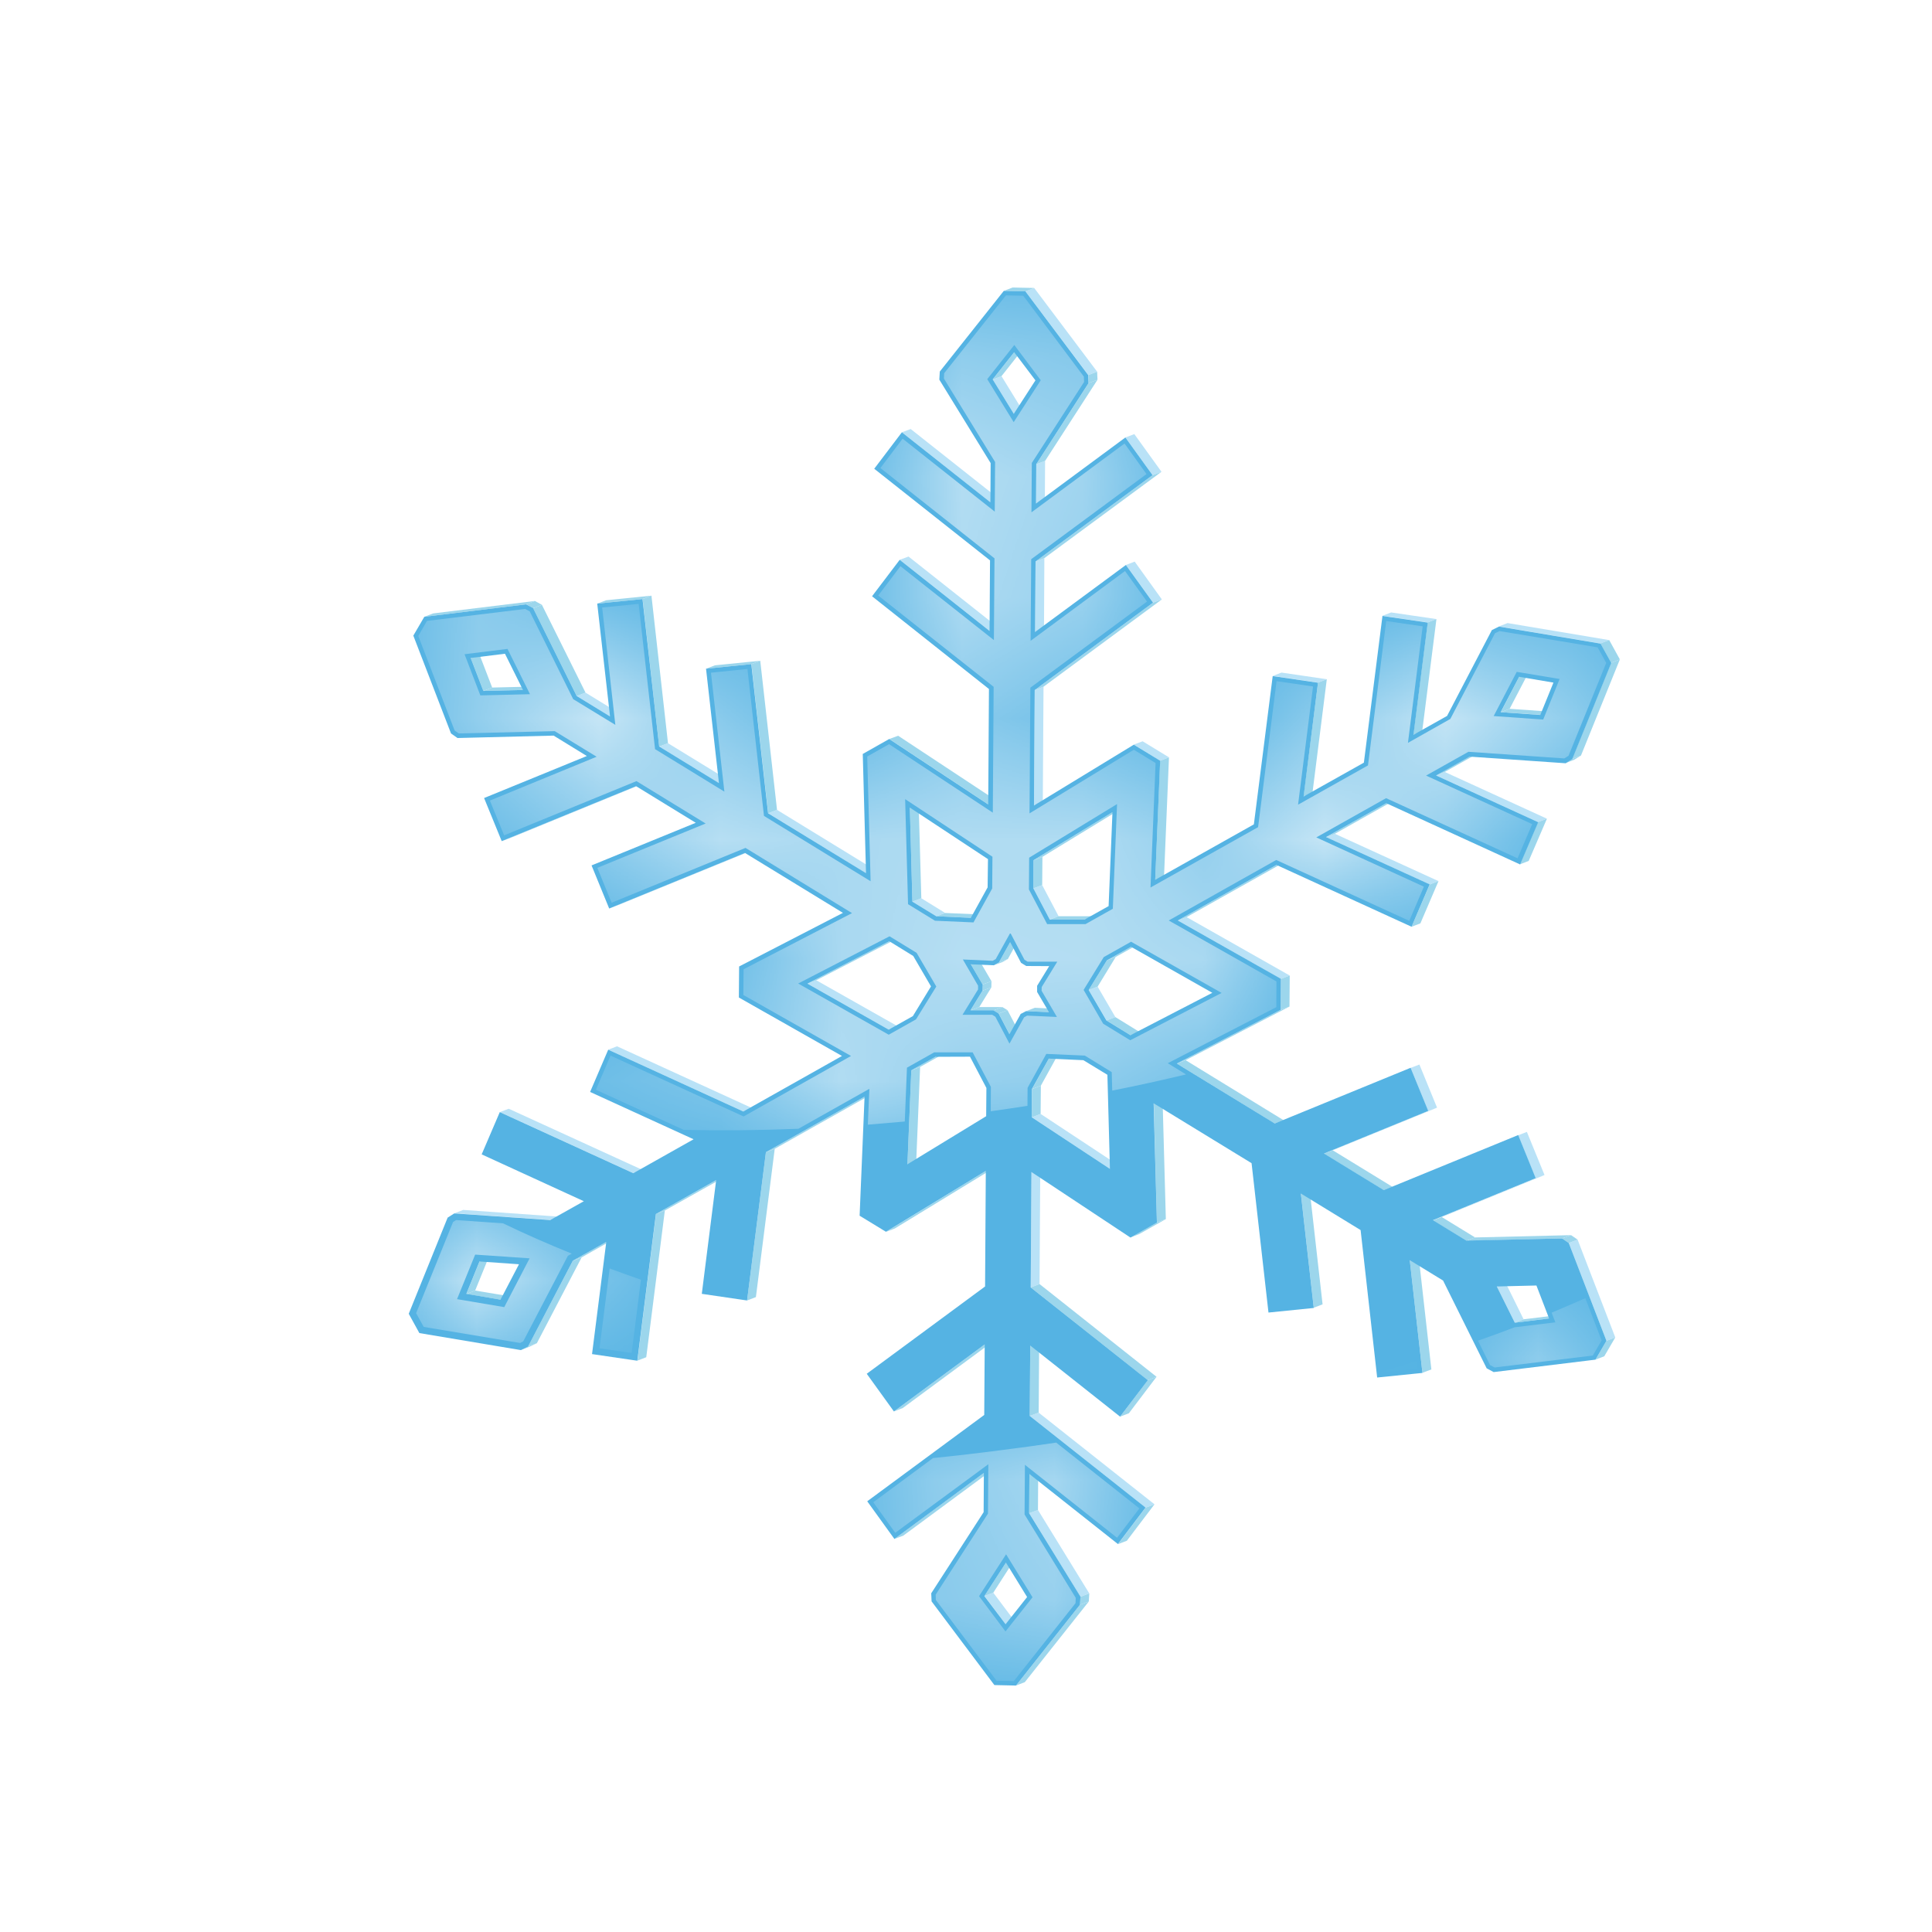<?xml version="1.0" encoding="utf-8"?>
<!-- Generator: Adobe Illustrator 27.5.0, SVG Export Plug-In . SVG Version: 6.00 Build 0)  -->
<svg version="1.1" id="Ebene_1" xmlns="http://www.w3.org/2000/svg" xmlns:xlink="http://www.w3.org/1999/xlink" x="0px" y="0px"
	 viewBox="0 0 16 16" style="enable-background:new 0 0 16 16;" xml:space="preserve">
<style type="text/css">
	.st0{fill:#B9E2F7;}
	.st1{fill:#9CD6EC;}
	.st2{fill:#55B3E3;}
	.st3{filter:url(#Adobe_OpacityMaskFilter);}
	.st4{fill:url(#SVGID_00000163785087301748090820000013893315761678926727_);}
	.st5{mask:url(#SVGID_1_);fill:#FFFFFF;}
	.st6{filter:url(#Adobe_OpacityMaskFilter_00000049188329349138220310000008977745404807292560_);}
	.st7{fill:url(#SVGID_00000173854596460271376140000011624681387579912336_);}
	.st8{mask:url(#SVGID_00000120524706327116295830000003752958114096311973_);fill:#FFFFFF;}
	.st9{filter:url(#Adobe_OpacityMaskFilter_00000124860933596675195030000010699906673094489269_);}
	.st10{fill:url(#SVGID_00000051365199044760781790000006440985469231613342_);}
	.st11{mask:url(#SVGID_00000109745922664757198450000000950738676208512652_);fill:#FFFFFF;}
</style>
<g>
	<g>
		<g>
			<polygon class="st0" points="3.763,10.048 3.836,10.02 4.631,10.076 4.557,10.103 			"/>
			<polygon class="st0" points="4.14,9.21 4.213,9.182 5.319,9.688 5.246,9.716 			"/>
			<polygon class="st0" points="5.037,8.693 5.11,8.665 6.229,9.177 6.156,9.205 			"/>
			<polygon class="st0" points="4.776,5.764 4.849,5.736 5.125,5.905 5.052,5.933 			"/>
			<polygon class="st0" points="8.152,13.217 8.226,13.19 8.401,13.423 8.328,13.451 			"/>
			<polygon class="st0" points="5.459,6.182 5.532,6.155 6.027,6.458 5.954,6.486 			"/>
			<polygon class="st0" points="8.523,12.532 8.596,12.505 9.021,13.196 8.947,13.224 			"/>
			<polygon class="st0" points="6.687,8.146 6.76,8.118 7.434,8.499 7.36,8.527 			"/>
			<polygon class="st0" points="6.362,6.735 6.435,6.707 7.246,7.204 7.172,7.232 			"/>
			<polygon class="st0" points="8.528,11.726 8.602,11.699 9.561,12.458 9.487,12.486 			"/>
			<polygon class="st0" points="8.542,9.706 8.615,9.678 8.609,10.634 8.536,10.662 			"/>
			<polygon class="st0" points="7.556,7.467 7.63,7.439 7.828,7.561 7.754,7.588 			"/>
			<polygon class="st0" points="8.545,9.253 8.618,9.225 9.265,9.652 9.192,9.68 			"/>
			<polygon class="st0" points="8.558,7.357 8.631,7.33 8.767,7.588 8.694,7.616 			"/>
			<polygon class="st0" points="9.016,8.199 9.09,8.171 9.237,8.423 9.164,8.451 			"/>
			<polygon class="st0" points="7.451,4.636 7.524,4.609 8.268,5.198 8.195,5.225 			"/>
			<polygon class="st0" points="8.569,5.715 8.642,5.687 8.636,6.643 8.563,6.671 			"/>
			<polygon class="st0" points="7.469,3.58 7.542,3.553 8.275,4.133 8.202,4.161 			"/>
			<polygon class="st0" points="8.576,4.65 8.649,4.622 8.646,5.206 8.572,5.234 			"/>
			<polygon class="st0" points="8.221,3.143 8.294,3.115 8.469,3.4 8.396,3.427 			"/>
			<polygon class="st0" points="8.582,3.844 8.655,3.817 8.653,4.142 8.58,4.17 			"/>
			<polygon class="st0" points="9.39,6.166 9.463,6.139 9.681,6.272 9.607,6.3 			"/>
			<polygon class="st0" points="9.754,7.623 9.827,7.595 10.681,8.079 10.608,8.107 			"/>
			<polygon class="st0" points="9.324,4.679 9.397,4.651 9.622,4.964 9.549,4.991 			"/>
			<polygon class="st0" points="8.492,2.413 8.565,2.385 9.086,3.078 9.013,3.106 			"/>
			<polygon class="st0" points="9.32,3.623 9.394,3.595 9.619,3.907 9.545,3.935 			"/>
			<polygon class="st0" points="11.682,8.844 11.755,8.816 11.901,9.173 11.827,9.201 			"/>
			<polygon class="st0" points="12.396,10.654 12.47,10.626 12.618,10.926 12.545,10.954 			"/>
			<polygon class="st0" points="10.54,5.598 10.613,5.57 10.988,5.625 10.915,5.653 			"/>
			<polygon class="st0" points="12.572,9.402 12.645,9.374 12.791,9.731 12.717,9.759 			"/>
			<polygon class="st0" points="10.982,6.932 11.055,6.905 11.913,7.297 11.84,7.325 			"/>
			<polygon class="st0" points="12.992,10.294 13.065,10.266 13.377,11.076 13.304,11.104 			"/>
			<polygon class="st0" points="11.448,5.1 11.521,5.072 11.896,5.127 11.823,5.155 			"/>
			<polygon class="st0" points="11.891,6.421 11.965,6.393 12.811,6.78 12.737,6.808 			"/>
			<polygon class="st0" points="12.412,5.188 12.485,5.16 13.327,5.301 13.253,5.329 			"/>
		</g>
		<g>
			<polygon class="st1" points="3.971,10.448 4.044,10.42 3.935,10.688 3.862,10.716 			"/>
			<polygon class="st1" points="3.862,10.716 3.935,10.688 4.219,10.735 4.145,10.763 			"/>
			<polygon class="st1" points="4.373,11.151 4.446,11.124 4.388,11.152 4.315,11.18 			"/>
			<polygon class="st1" points="4.744,10.441 4.817,10.413 4.446,11.124 4.373,11.151 			"/>
			<polygon class="st1" points="5.022,10.284 5.095,10.256 4.817,10.413 4.744,10.441 			"/>
			<polygon class="st1" points="5.433,10.053 5.506,10.025 5.352,11.24 5.279,11.268 			"/>
			<polygon class="st1" points="3.898,5.449 3.971,5.421 4.076,5.694 4.003,5.722 			"/>
			<polygon class="st1" points="4.003,5.722 4.076,5.694 4.404,5.686 4.33,5.714 			"/>
			<polygon class="st1" points="5.932,9.773 6.005,9.745 5.506,10.025 5.433,10.053 			"/>
			<polygon class="st1" points="3.514,5.108 3.587,5.08 4.43,4.977 4.357,5.005 			"/>
			<polygon class="st1" points="4.357,5.005 4.43,4.977 4.488,5.009 4.415,5.037 			"/>
			<polygon class="st1" points="4.415,5.037 4.488,5.009 4.849,5.736 4.776,5.764 			"/>
			<polygon class="st1" points="6.343,9.542 6.416,9.514 6.26,10.742 6.187,10.77 			"/>
			<polygon class="st1" points="5.268,6.511 5.341,6.483 4.228,6.939 4.155,6.966 			"/>
			<polygon class="st1" points="8.331,12.941 8.404,12.913 8.226,13.19 8.152,13.217 			"/>
			<polygon class="st1" points="4.946,4.999 5.02,4.971 5.395,4.933 5.322,4.961 			"/>
			<polygon class="st1" points="5.322,4.961 5.395,4.933 5.532,6.155 5.459,6.182 			"/>
			<polygon class="st1" points="6.17,7.064 6.244,7.036 5.118,7.496 5.045,7.524 			"/>
			<polygon class="st1" points="8.147,12.198 8.221,12.171 7.48,12.718 7.406,12.745 			"/>
			<polygon class="st1" points="7.16,9.082 7.233,9.054 6.416,9.514 6.343,9.542 			"/>
			<polygon class="st1" points="8.525,12.207 8.598,12.179 8.596,12.505 8.523,12.532 			"/>
			<polygon class="st1" points="8.944,13.29 9.017,13.263 8.487,13.931 8.414,13.959 			"/>
			<polygon class="st1" points="8.155,11.134 8.228,11.106 7.476,11.661 7.403,11.689 			"/>
			<polygon class="st1" points="8.947,13.224 9.021,13.196 9.017,13.263 8.944,13.29 			"/>
			<polygon class="st1" points="5.847,5.538 5.921,5.51 6.296,5.472 6.223,5.5 			"/>
			<polygon class="st1" points="6.223,5.5 6.296,5.472 6.435,6.707 6.362,6.735 			"/>
			<polygon class="st1" points="7.547,8.864 7.62,8.836 7.588,9.614 7.515,9.642 			"/>
			<polygon class="st1" points="8.532,11.143 8.606,11.115 8.602,11.699 8.528,11.726 			"/>
			<polygon class="st1" points="7.365,7.795 7.439,7.768 6.76,8.118 6.687,8.146 			"/>
			<polygon class="st1" points="7.747,8.752 7.82,8.724 7.62,8.836 7.547,8.864 			"/>
			<polygon class="st1" points="8.164,9.697 8.238,9.669 7.41,10.174 7.337,10.202 			"/>
			<polygon class="st1" points="9.487,12.486 9.561,12.458 9.332,12.76 9.258,12.788 			"/>
			<polygon class="st1" points="7.535,6.688 7.608,6.66 7.63,7.439 7.556,7.467 			"/>
			<polygon class="st1" points="8.137,8.204 8.21,8.177 8.11,8.34 8.037,8.368 			"/>
			<polygon class="st1" points="8.137,8.153 8.211,8.126 8.21,8.177 8.137,8.204 			"/>
			<polygon class="st1" points="8.04,7.986 8.113,7.958 8.211,8.126 8.137,8.153 			"/>
			<polygon class="st1" points="8.037,8.368 8.11,8.34 8.301,8.34 8.227,8.368 			"/>
			<polygon class="st1" points="8.227,8.368 8.301,8.34 8.344,8.366 8.271,8.394 			"/>
			<polygon class="st1" points="8.271,8.394 8.344,8.366 8.434,8.538 8.361,8.566 			"/>
			<polygon class="st1" points="8.547,9.019 8.62,8.991 8.618,9.225 8.545,9.253 			"/>
			<polygon class="st1" points="7.754,7.588 7.828,7.561 8.114,7.573 8.041,7.601 			"/>
			<polygon class="st1" points="8.536,10.662 8.609,10.634 9.578,11.402 9.505,11.43 			"/>
			<polygon class="st1" points="9.505,11.43 9.578,11.402 9.349,11.704 9.276,11.732 			"/>
			<polygon class="st1" points="8.273,7.97 8.347,7.942 8.303,7.967 8.23,7.994 			"/>
			<polygon class="st1" points="8.686,8.767 8.759,8.739 8.62,8.991 8.547,9.019 			"/>
			<polygon class="st1" points="8.366,7.802 8.439,7.774 8.347,7.942 8.273,7.97 			"/>
			<polygon class="st1" points="8.497,8.374 8.57,8.346 8.76,8.355 8.687,8.382 			"/>
			<polygon class="st1" points="7.365,6.12 7.438,6.093 8.258,6.634 8.185,6.662 			"/>
			<polygon class="st1" points="9.581,10.124 9.655,10.096 9.435,10.22 9.362,10.248 			"/>
			<polygon class="st1" points="8.559,7.124 8.633,7.096 8.631,7.33 8.558,7.357 			"/>
			<polygon class="st1" points="9.555,9.136 9.628,9.109 9.655,10.096 9.581,10.124 			"/>
			<polygon class="st1" points="8.694,7.616 8.767,7.588 9.054,7.588 8.98,7.616 			"/>
			<polygon class="st1" points="9.164,8.451 9.237,8.423 9.435,8.545 9.362,8.573 			"/>
			<polygon class="st1" points="9.167,7.953 9.24,7.925 9.09,8.171 9.016,8.199 			"/>
			<polygon class="st1" points="9.367,7.841 9.44,7.813 9.24,7.925 9.167,7.953 			"/>
			<polygon class="st1" points="9.212,6.726 9.285,6.698 8.633,7.096 8.559,7.124 			"/>
			<polygon class="st1" points="10.773,9.882 10.846,9.855 10.953,10.802 10.88,10.83 			"/>
			<polygon class="st1" points="9.746,8.808 9.819,8.78 10.63,9.277 10.556,9.304 			"/>
			<polygon class="st1" points="9.607,6.3 9.681,6.272 9.64,7.258 9.567,7.286 			"/>
			<polygon class="st1" points="8.399,2.917 8.473,2.889 8.294,3.115 8.221,3.143 			"/>
			<polygon class="st1" points="10.606,8.363 10.679,8.336 9.819,8.78 9.746,8.808 			"/>
			<polygon class="st1" points="10.608,8.107 10.681,8.079 10.679,8.336 10.606,8.363 			"/>
			<polygon class="st1" points="8.313,2.409 8.386,2.381 8.565,2.385 8.492,2.413 			"/>
			<polygon class="st1" points="9.549,4.991 9.622,4.964 8.642,5.687 8.569,5.715 			"/>
			<polygon class="st1" points="11.675,10.435 11.749,10.408 11.854,11.341 11.78,11.369 			"/>
			<polygon class="st1" points="10.964,9.554 11.037,9.526 11.532,9.829 11.459,9.857 			"/>
			<polygon class="st1" points="9.016,3.172 9.089,3.145 8.655,3.817 8.582,3.844 			"/>
			<polygon class="st1" points="9.013,3.106 9.086,3.078 9.089,3.145 9.016,3.172 			"/>
			<polygon class="st1" points="10.571,7.163 10.644,7.136 9.827,7.595 9.754,7.623 			"/>
			<polygon class="st1" points="9.545,3.935 9.619,3.907 8.649,4.622 8.576,4.65 			"/>
			<polygon class="st1" points="11.866,10.107 11.94,10.079 12.216,10.248 12.142,10.276 			"/>
			<polygon class="st1" points="11.827,9.201 11.901,9.173 11.037,9.526 10.964,9.554 			"/>
			<polygon class="st1" points="12.545,10.954 12.618,10.926 12.902,10.891 12.829,10.919 			"/>
			<polygon class="st1" points="10.915,5.653 10.988,5.625 10.869,6.568 10.795,6.595 			"/>
			<polygon class="st1" points="11.481,6.652 11.554,6.624 11.055,6.905 10.982,6.932 			"/>
			<polygon class="st1" points="12.717,9.759 12.791,9.731 11.94,10.079 11.866,10.107 			"/>
			<polygon class="st1" points="12.142,10.276 12.216,10.248 13.011,10.229 12.937,10.256 			"/>
			<polygon class="st1" points="11.84,7.325 11.913,7.297 11.763,7.647 11.69,7.675 			"/>
			<polygon class="st1" points="12.937,10.256 13.011,10.229 13.065,10.266 12.992,10.294 			"/>
			<polygon class="st1" points="13.304,11.104 13.377,11.076 13.286,11.232 13.213,11.26 			"/>
			<polygon class="st1" points="12.17,6.265 12.243,6.237 11.965,6.393 11.891,6.421 			"/>
			<polygon class="st1" points="11.823,5.155 11.896,5.127 11.778,6.056 11.705,6.084 			"/>
			<polygon class="st1" points="12.737,6.808 12.811,6.78 12.66,7.13 12.587,7.158 			"/>
			<polygon class="st1" points="12.581,5.605 12.655,5.577 12.502,5.87 12.429,5.898 			"/>
			<polygon class="st1" points="12.429,5.898 12.502,5.87 12.83,5.893 12.756,5.92 			"/>
			<polygon class="st1" points="13.019,6.285 13.093,6.257 13.037,6.292 12.964,6.32 			"/>
			<polygon class="st1" points="13.253,5.329 13.327,5.301 13.415,5.461 13.342,5.489 			"/>
			<polygon class="st1" points="13.342,5.489 13.415,5.461 13.093,6.257 13.019,6.285 			"/>
		</g>
		<path class="st2" d="M12.937,10.256l0.055,0.038l0.312,0.81l-0.091,0.156l-0.843,0.103
			l-0.058-0.031l-0.361-0.727l-0.276-0.169l0.105,0.934l-0.375,0.038l-0.137-1.221
			l-0.495-0.303l0.107,0.948l-0.375,0.038L10.365,9.633l-0.811-0.496l0.027,0.988
			l-0.219,0.124L8.542,9.706l-0.006,0.956l0.97,0.768L9.276,11.732l-0.744-0.589
			L8.528,11.726l0.959,0.759l-0.229,0.302l-0.733-0.58l-0.002,0.325l0.425,0.691
			l-0.004,0.067l-0.53,0.669l-0.179-0.004l-0.52-0.693l-0.003-0.067l0.434-0.672
			l0.002-0.325l-0.741,0.547l-0.225-0.312l0.969-0.715l0.004-0.584l-0.752,0.555
			l-0.225-0.312l0.98-0.723L8.164,9.697l-0.827,0.504l-0.218-0.133L7.16,9.082
			L6.343,9.542l-0.156,1.228L5.812,10.715l0.119-0.942l-0.499,0.281l-0.154,1.215
			l-0.375-0.055l0.118-0.929L4.744,10.441l-0.371,0.711l-0.059,0.029l-0.841-0.141
			l-0.088-0.16l0.322-0.796l0.055-0.035l0.795,0.055l0.278-0.156L3.989,9.56
			l0.15-0.35l1.106,0.506l0.499-0.281L4.887,9.043l0.15-0.35l1.119,0.512
			l0.817-0.46L6.119,8.261l0.002-0.257l0.86-0.444L6.17,7.064L5.045,7.524
			L4.899,7.167l0.863-0.353L5.268,6.511L4.155,6.966L4.009,6.609L4.86,6.261
			L4.585,6.092L3.789,6.112L3.735,6.074l-0.312-0.81l0.091-0.156L4.357,5.005
			l0.058,0.031L4.776,5.764l0.276,0.169L4.946,4.999l0.375-0.038L5.459,6.182
			l0.495,0.303L5.847,5.538l0.375-0.038l0.139,1.235l0.811,0.496L7.145,6.244
			l0.219-0.124l0.82,0.542l0.006-0.956L7.222,4.938l0.229-0.302l0.744,0.589
			l0.004-0.584L7.24,3.882l0.229-0.302l0.733,0.58l0.002-0.325L7.779,3.144
			l0.004-0.067L8.313,2.409l0.179,0.004l0.52,0.693l0.003,0.067L8.582,3.844
			L8.58,4.17L9.32,3.623l0.225,0.312L8.576,4.65L8.572,5.234L9.324,4.679
			l0.225,0.312L8.569,5.715L8.563,6.671l0.827-0.504l0.218,0.133L9.567,7.286
			l0.817-0.459l0.156-1.228l0.375,0.055l-0.119,0.942l0.499-0.28l0.154-1.215
			l0.375,0.055l-0.118,0.929l0.278-0.156l0.371-0.711l0.059-0.029l0.841,0.141
			l0.089,0.16l-0.323,0.796l-0.055,0.035l-0.795-0.055l-0.278,0.156l0.846,0.387
			l-0.15,0.35L11.481,6.652l-0.499,0.28l0.858,0.392L11.69,7.675L10.571,7.163
			L9.754,7.623l0.854,0.483l-0.002,0.257L9.746,8.808l0.811,0.496l1.125-0.461
			l0.146,0.357l-0.863,0.353l0.495,0.303l1.113-0.456l0.145,0.357l-0.851,0.348
			l0.276,0.169L12.937,10.256z M9.362,8.573l0.678-0.351l-0.673-0.381L9.167,7.953
			L9.016,8.199l0.147,0.252L9.362,8.573 M6.687,8.146l0.673,0.381l0.2-0.112
			l0.15-0.246L7.563,7.917L7.365,7.795L6.687,8.146 M8.545,9.253l0.647,0.427
			l-0.021-0.779L8.972,8.78L8.686,8.767l-0.14,0.252L8.545,9.253 M8.167,9.244
			l0.002-0.234l-0.136-0.259L7.747,8.752L7.547,8.864L7.515,9.642L8.167,9.244
			 M8.182,7.115l-0.647-0.427l0.021,0.779l0.198,0.121l0.286,0.013l0.139-0.252
			L8.182,7.115 M8.559,7.124L8.558,7.357L8.694,7.616l0.287,0l0.2-0.112
			l0.032-0.778L8.559,7.124 M8.497,8.374L8.687,8.382L8.589,8.215l0-0.051
			l0.1-0.163L8.499,8L8.456,7.974L8.366,7.802L8.273,7.97L8.23,7.994
			L8.04,7.986l0.098,0.168L8.137,8.204l-0.1,0.163l0.19,0l0.043,0.026
			l0.09,0.172l0.093-0.168L8.497,8.374 M8.328,13.451l0.178-0.225l-0.175-0.285
			l-0.179,0.277L8.328,13.451 M8.399,2.917l-0.178,0.225L8.396,3.427l0.179-0.277
			L8.399,2.917 M12.545,10.954l0.284-0.035l-0.105-0.273l-0.328,0.008
			L12.545,10.954 M4.003,5.722l0.328-0.008L4.182,5.414L3.898,5.449L4.003,5.722
			 M12.581,5.605l-0.153,0.293l0.328,0.023l0.109-0.268L12.581,5.605 M4.145,10.763
			l0.153-0.293l-0.327-0.023l-0.109,0.268L4.145,10.763"/>
		<defs>
			
				<filter id="Adobe_OpacityMaskFilter" filterUnits="userSpaceOnUse" x="3.464" y="2.446" width="9.838" height="6.915">
				<feColorMatrix  type="matrix" values="1 0 0 0 0  0 1 0 0 0  0 0 1 0 0  0 0 0 1 0"/>
			</filter>
		</defs>
		<mask maskUnits="userSpaceOnUse" x="3.464" y="2.446" width="9.838" height="6.915" id="SVGID_1_">
			<g class="st3">
				
					<linearGradient id="SVGID_00000052082607163454053450000017421034667684355491_" gradientUnits="userSpaceOnUse" x1="8.382" y1="9.363" x2="8.382" y2="2.445">
					<stop  offset="0" style="stop-color:#505050"/>
					<stop  offset="1" style="stop-color:#9C9C9C"/>
				</linearGradient>
				<path style="fill:url(#SVGID_00000052082607163454053450000017421034667684355491_);" d="M5.996,9.363
					c-0.112,0-0.224-0.001-0.335-0.004l-0.729-0.333l0.123-0.286L6.158,9.244
					l0.886-0.499L6.154,8.241l0.001-0.215l0.896-0.463L6.173,7.024L5.064,7.479
					L4.945,7.186l0.895-0.366L5.27,6.471L4.174,6.921L4.055,6.629l0.882-0.361
					L4.594,6.057l-0.793,0.019L3.764,6.052L3.462,5.268l0.073-0.126l0.815-0.1
					l0.039,0.021l0.361,0.727l0.345,0.211L4.985,5.03l0.306-0.031l0.135,1.205
					l0.57,0.349L5.886,5.569L6.192,5.538l0.137,1.218l0.88,0.538L7.181,6.264
					L7.363,6.161l0.856,0.566L8.226,5.688L7.27,4.932l0.187-0.246L8.229,5.297
					l0.005-0.673L7.288,3.876l0.187-0.246l0.762,0.603l0.003-0.407L7.815,3.136
					l0.002-0.044l0.511-0.647l0.145,0.003l0.504,0.67l0.002,0.045L8.547,3.834
					L8.544,4.239l0.769-0.567l0.184,0.256l-0.956,0.706L8.537,5.303l0.779-0.575
					l0.184,0.256L8.533,5.698l-0.006,1.036L9.39,6.207l0.182,0.111L9.53,7.347
					l0.888-0.499l0.153-1.21l0.305,0.045L10.752,6.66l0.575-0.324l0.151-1.196
					L11.784,5.185l-0.122,0.964l0.348-0.196l0.369-0.709l0.038-0.019l0.813,0.136
					l0.073,0.13l-0.311,0.77l-0.036,0.023l-0.795-0.055L11.814,6.424l0.877,0.401
					l-0.123,0.286l-1.091-0.499l-0.573,0.323l0.89,0.407l-0.123,0.286
					l-1.103-0.504L9.683,7.623l0.89,0.504l-0.001,0.215l-0.897,0.463l0.152,0.093
					L9.823,8.9c-0.201,0.048-0.407,0.094-0.611,0.135L9.209,9.035L9.205,8.88
					L8.983,8.745L8.666,8.731L8.511,9.01L8.511,9.16l-0.002,0
					C8.408,9.177,8.306,9.192,8.205,9.206l-0.002,0l0.001-0.205l-0.15-0.285
					L7.737,8.717L7.512,8.844L7.495,9.29L7.493,9.29
					C7.392,9.299,7.289,9.308,7.187,9.316L7.185,9.316L7.197,9.021L6.612,9.35
					C6.406,9.358,6.199,9.363,5.996,9.363z M8.217,8.403l0.027,0.016l0.116,0.221
					l0.119-0.215l0.026-0.015L8.75,8.42L8.625,8.206L8.625,8.174l0.128-0.209
					L8.51,7.966L8.483,7.949L8.367,7.728L8.248,7.944L8.222,7.959L7.977,7.948
					l0.125,0.214l0,0.032L7.975,8.402L8.217,8.403z M9.138,8.477l0.223,0.137
					l0.752-0.39L9.367,7.801L9.141,7.927L8.976,8.198L9.138,8.477z M7.361,8.568
					l0.224-0.127l0.166-0.271L7.589,7.891l-0.222-0.136L6.614,8.145L7.361,8.568z
					 M8.99,7.651l0.225-0.127l0.034-0.862L8.524,7.105L8.523,7.366l0.15,0.285
					L8.99,7.651z M7.522,7.488l0.222,0.135l0.317,0.014l0.154-0.279l0.002-0.262
					L7.498,6.622L7.522,7.488z M12.779,5.957l0.134-0.332l-0.351-0.059
					l-0.189,0.363L12.779,5.957z M3.979,5.757l0.407-0.01L4.202,5.376l-0.353,0.043
					L3.979,5.757z M8.395,3.493l0.222-0.344L8.4,2.86L8.178,3.14L8.395,3.493z"
					/>
			</g>
		</mask>
		<path class="st5" d="M12.418,5.226l-0.037,0.018l-0.37,0.71l-0.351,0.198l0.122-0.965
			l-0.302-0.044l-0.151,1.196l-0.579,0.325l0.124-0.979l-0.302-0.044l-0.153,1.209
			L9.528,7.35l0.042-1.031L9.39,6.209l-0.864,0.527l0.007-1.041l0.966-0.713
			l-0.182-0.253L8.535,5.307l0.005-0.676l0.955-0.705l-0.182-0.253L8.542,4.243
			l0.003-0.409l0.433-0.671L8.976,3.119L8.474,2.449L8.331,2.446L7.819,3.091
			L7.817,3.135l0.424,0.691L8.238,4.237L7.475,3.633L7.291,3.876l0.945,0.748
			L8.231,5.301L7.457,4.689L7.273,4.932l0.956,0.756l-0.007,1.042L7.363,6.163
			l-0.181,0.102l0.028,1.033L6.327,6.757L6.19,5.54L5.888,5.571l0.111,0.985
			L5.425,6.204L5.289,5.001l-0.302,0.03l0.109,0.972L4.747,5.79L4.387,5.063
			L4.349,5.043L3.536,5.142L3.464,5.267l0.301,0.783l0.035,0.024l0.794-0.019
			l0.347,0.212L4.057,6.63L4.175,6.918l1.096-0.449l0.573,0.351L4.947,7.187
			l0.118,0.289l1.109-0.454l0.882,0.54L6.158,8.027L6.156,8.24l0.892,0.505
			L6.158,9.246L5.056,8.742L4.935,9.025l0.727,0.332
			c0.309,0.007,0.626,0.004,0.95-0.009l0.588-0.331L7.187,9.314
			c0.101-0.008,0.203-0.017,0.306-0.026l0.018-0.446l0.226-0.127l0.318,0
			l0.151,0.286l-0.001,0.202c0.101-0.014,0.203-0.029,0.304-0.045l0.001-0.149
			l0.155-0.281l0.319,0.014l0.223,0.137l0.004,0.153
			C9.418,8.991,9.621,8.946,9.822,8.898l-0.151-0.093l0.899-0.464l0.001-0.213
			L9.679,7.623L10.569,7.122l1.102,0.504l0.121-0.283l-0.891-0.408l0.578-0.325
			l1.089,0.498l0.121-0.283l-0.879-0.402l0.351-0.197l0.794,0.055l0.035-0.022
			l0.312-0.769l-0.071-0.129L12.418,5.226z M3.978,5.759L3.847,5.418l0.356-0.044
			l0.186,0.375L3.978,5.759z M9.251,6.659L9.216,7.526L8.99,7.653L8.672,7.653
			L8.521,7.366l0.002-0.263L9.251,6.659z M8.176,3.14l0.224-0.283l0.219,0.292
			L8.395,3.496L8.176,3.14z M8.219,7.095L8.217,7.358L8.062,7.639L7.743,7.625
			l-0.223-0.137L7.496,6.618L8.219,7.095z M7.586,8.442L7.36,8.569L6.61,8.145
			l0.757-0.391l0.224,0.137l0.163,0.279L7.586,8.442z M8.753,8.422L8.506,8.411
			L8.481,8.425L8.36,8.643L8.243,8.42L8.217,8.404L7.971,8.404l0.129-0.21
			l0-0.031L7.974,7.946l0.247,0.011l0.025-0.014l0.121-0.218l0.117,0.223
			l0.026,0.016l0.246,0L8.627,8.174L8.626,8.205L8.753,8.422z M10.117,8.223
			L9.36,8.615L9.136,8.478L8.974,8.198L9.141,7.926l0.226-0.127L10.117,8.223z
			 M12.78,5.959l-0.41-0.029l0.191-0.366l0.355,0.059L12.78,5.959z"/>
		<defs>
			
				<filter id="Adobe_OpacityMaskFilter_00000129908776763197620150000004121390640015291307_" filterUnits="userSpaceOnUse" x="7.233" y="10.751" width="6.031" height="3.171">
				<feColorMatrix  type="matrix" values="1 0 0 0 0  0 1 0 0 0  0 0 1 0 0  0 0 0 1 0"/>
			</filter>
		</defs>
		
			<mask maskUnits="userSpaceOnUse" x="7.233" y="10.751" width="6.031" height="3.171" id="SVGID_00000125563667895059050160000010014389114282520222_">
			<g style="filter:url(#Adobe_OpacityMaskFilter_00000129908776763197620150000004121390640015291307_);">
				
					<linearGradient id="SVGID_00000137101374641029648640000002549411325077994882_" gradientUnits="userSpaceOnUse" x1="10.247" y1="13.924" x2="10.247" y2="10.749">
					<stop  offset="0" style="stop-color:#969696"/>
					<stop  offset="1" style="stop-color:#474747"/>
				</linearGradient>
				<path style="fill:url(#SVGID_00000137101374641029648640000002549411325077994882_);" d="M8.253,13.921
					l-0.504-0.67l-0.002-0.045l0.434-0.672l0.002-0.405l-0.769,0.567l-0.184-0.256
					l0.497-0.367c0.189-0.02,0.38-0.042,0.569-0.066
					c0.149-0.019,0.301-0.04,0.451-0.063l0.692,0.547l-0.187,0.246l-0.761-0.603
					l-0.003,0.407l0.424,0.69l-0.002,0.045l-0.512,0.647L8.253,13.921z
					 M8.327,13.508l0.222-0.28L8.332,12.875l-0.222,0.344L8.327,13.508z
					 M11.435,11.36l0.001-0c0.1-0.029,0.199-0.06,0.295-0.09l0.002-0.001
					l0.008,0.069l-0.306,0.031L11.435,11.36z M12.339,11.306l-0.102-0.205
					l0.002-0.001c0.102-0.036,0.204-0.074,0.303-0.111l0.337-0.041l-0.031-0.08
					l0.002-0.001c0.094-0.039,0.188-0.079,0.279-0.119l0.002-0.001l0.135,0.352
					l-0.073,0.126l-0.815,0.1L12.339,11.306z"/>
			</g>
		</mask>
		<path style="mask:url(#SVGID_00000125563667895059050160000010014389114282520222_);fill:#FFFFFF;" d="M13.129,10.751
			l0.135,0.35l-0.073,0.125l-0.813,0.099l-0.038-0.02l-0.1-0.202
			c0.103-0.036,0.204-0.073,0.303-0.111l0.338-0.041l-0.031-0.08
			C12.945,10.831,13.038,10.791,13.129,10.751z M11.437,11.361l0.001,0.005
			l0.302-0.03l-0.007-0.065C11.635,11.302,11.537,11.332,11.437,11.361z
			 M8.747,11.947l0.689,0.545l-0.185,0.243l-0.763-0.604l-0.003,0.411l0.424,0.691
			L8.907,13.277L8.396,13.922l-0.143-0.003l-0.503-0.669L7.749,13.206l0.433-0.671
			l0.003-0.409L7.414,12.694l-0.182-0.253l0.495-0.366
			c0.188-0.019,0.377-0.041,0.568-0.066C8.448,11.99,8.598,11.969,8.747,11.947z
			 M8.332,12.872l-0.224,0.347l0.219,0.292l0.224-0.283L8.332,12.872z"/>
		<defs>
			
				<filter id="Adobe_OpacityMaskFilter_00000139985368468288618440000006408969210404616881_" filterUnits="userSpaceOnUse" x="3.446" y="10.105" width="1.862" height="1.101">
				<feColorMatrix  type="matrix" values="1 0 0 0 0  0 1 0 0 0  0 0 1 0 0  0 0 0 1 0"/>
			</filter>
		</defs>
		
			<mask maskUnits="userSpaceOnUse" x="3.446" y="10.105" width="1.862" height="1.101" id="SVGID_00000060744415643062865150000002246694515369325727_">
			<g style="filter:url(#Adobe_OpacityMaskFilter_00000139985368468288618440000006408969210404616881_);">
				
					<linearGradient id="SVGID_00000160898966742148008200000005216768310972302214_" gradientUnits="userSpaceOnUse" x1="4.377" y1="11.207" x2="4.377" y2="10.103">
					<stop  offset="0" style="stop-color:#8D8D8D"/>
					<stop  offset="1" style="stop-color:#5D5D5D"/>
				</linearGradient>
				<path style="fill:url(#SVGID_00000160898966742148008200000005216768310972302214_);" d="M4.964,11.168
					l0.084-0.665l0.002,0.001c0.085,0.032,0.172,0.063,0.259,0.093l0.001,0
					L5.233,11.207L4.964,11.168z M3.509,10.991L3.444,10.876l0.306-0.757
					l0.026-0.017l0.39,0.027c0.185,0.088,0.376,0.172,0.57,0.251l0.004,0.001
					l-0.035,0.02L4.334,11.111l-0.028,0.014L3.509,10.991z M4.175,10.822
					l0.208-0.399L3.936,10.392L3.788,10.757L4.175,10.822z"/>
			</g>
		</mask>
		<path style="mask:url(#SVGID_00000060744415643062865150000002246694515369325727_);fill:#FFFFFF;" d="M5.308,10.598
			l-0.077,0.607l-0.266-0.039l0.084-0.661C5.135,10.537,5.221,10.568,5.308,10.598
			z M4.735,10.382l-0.032,0.018l-0.37,0.709l-0.026,0.013L3.509,10.989l-0.063-0.114
			l0.306-0.755l0.025-0.016l0.389,0.027C4.35,10.22,4.54,10.303,4.735,10.382z
			 M4.386,10.421l-0.451-0.031L3.785,10.759l0.391,0.066L4.386,10.421z"/>
	</g>
</g>
</svg>
